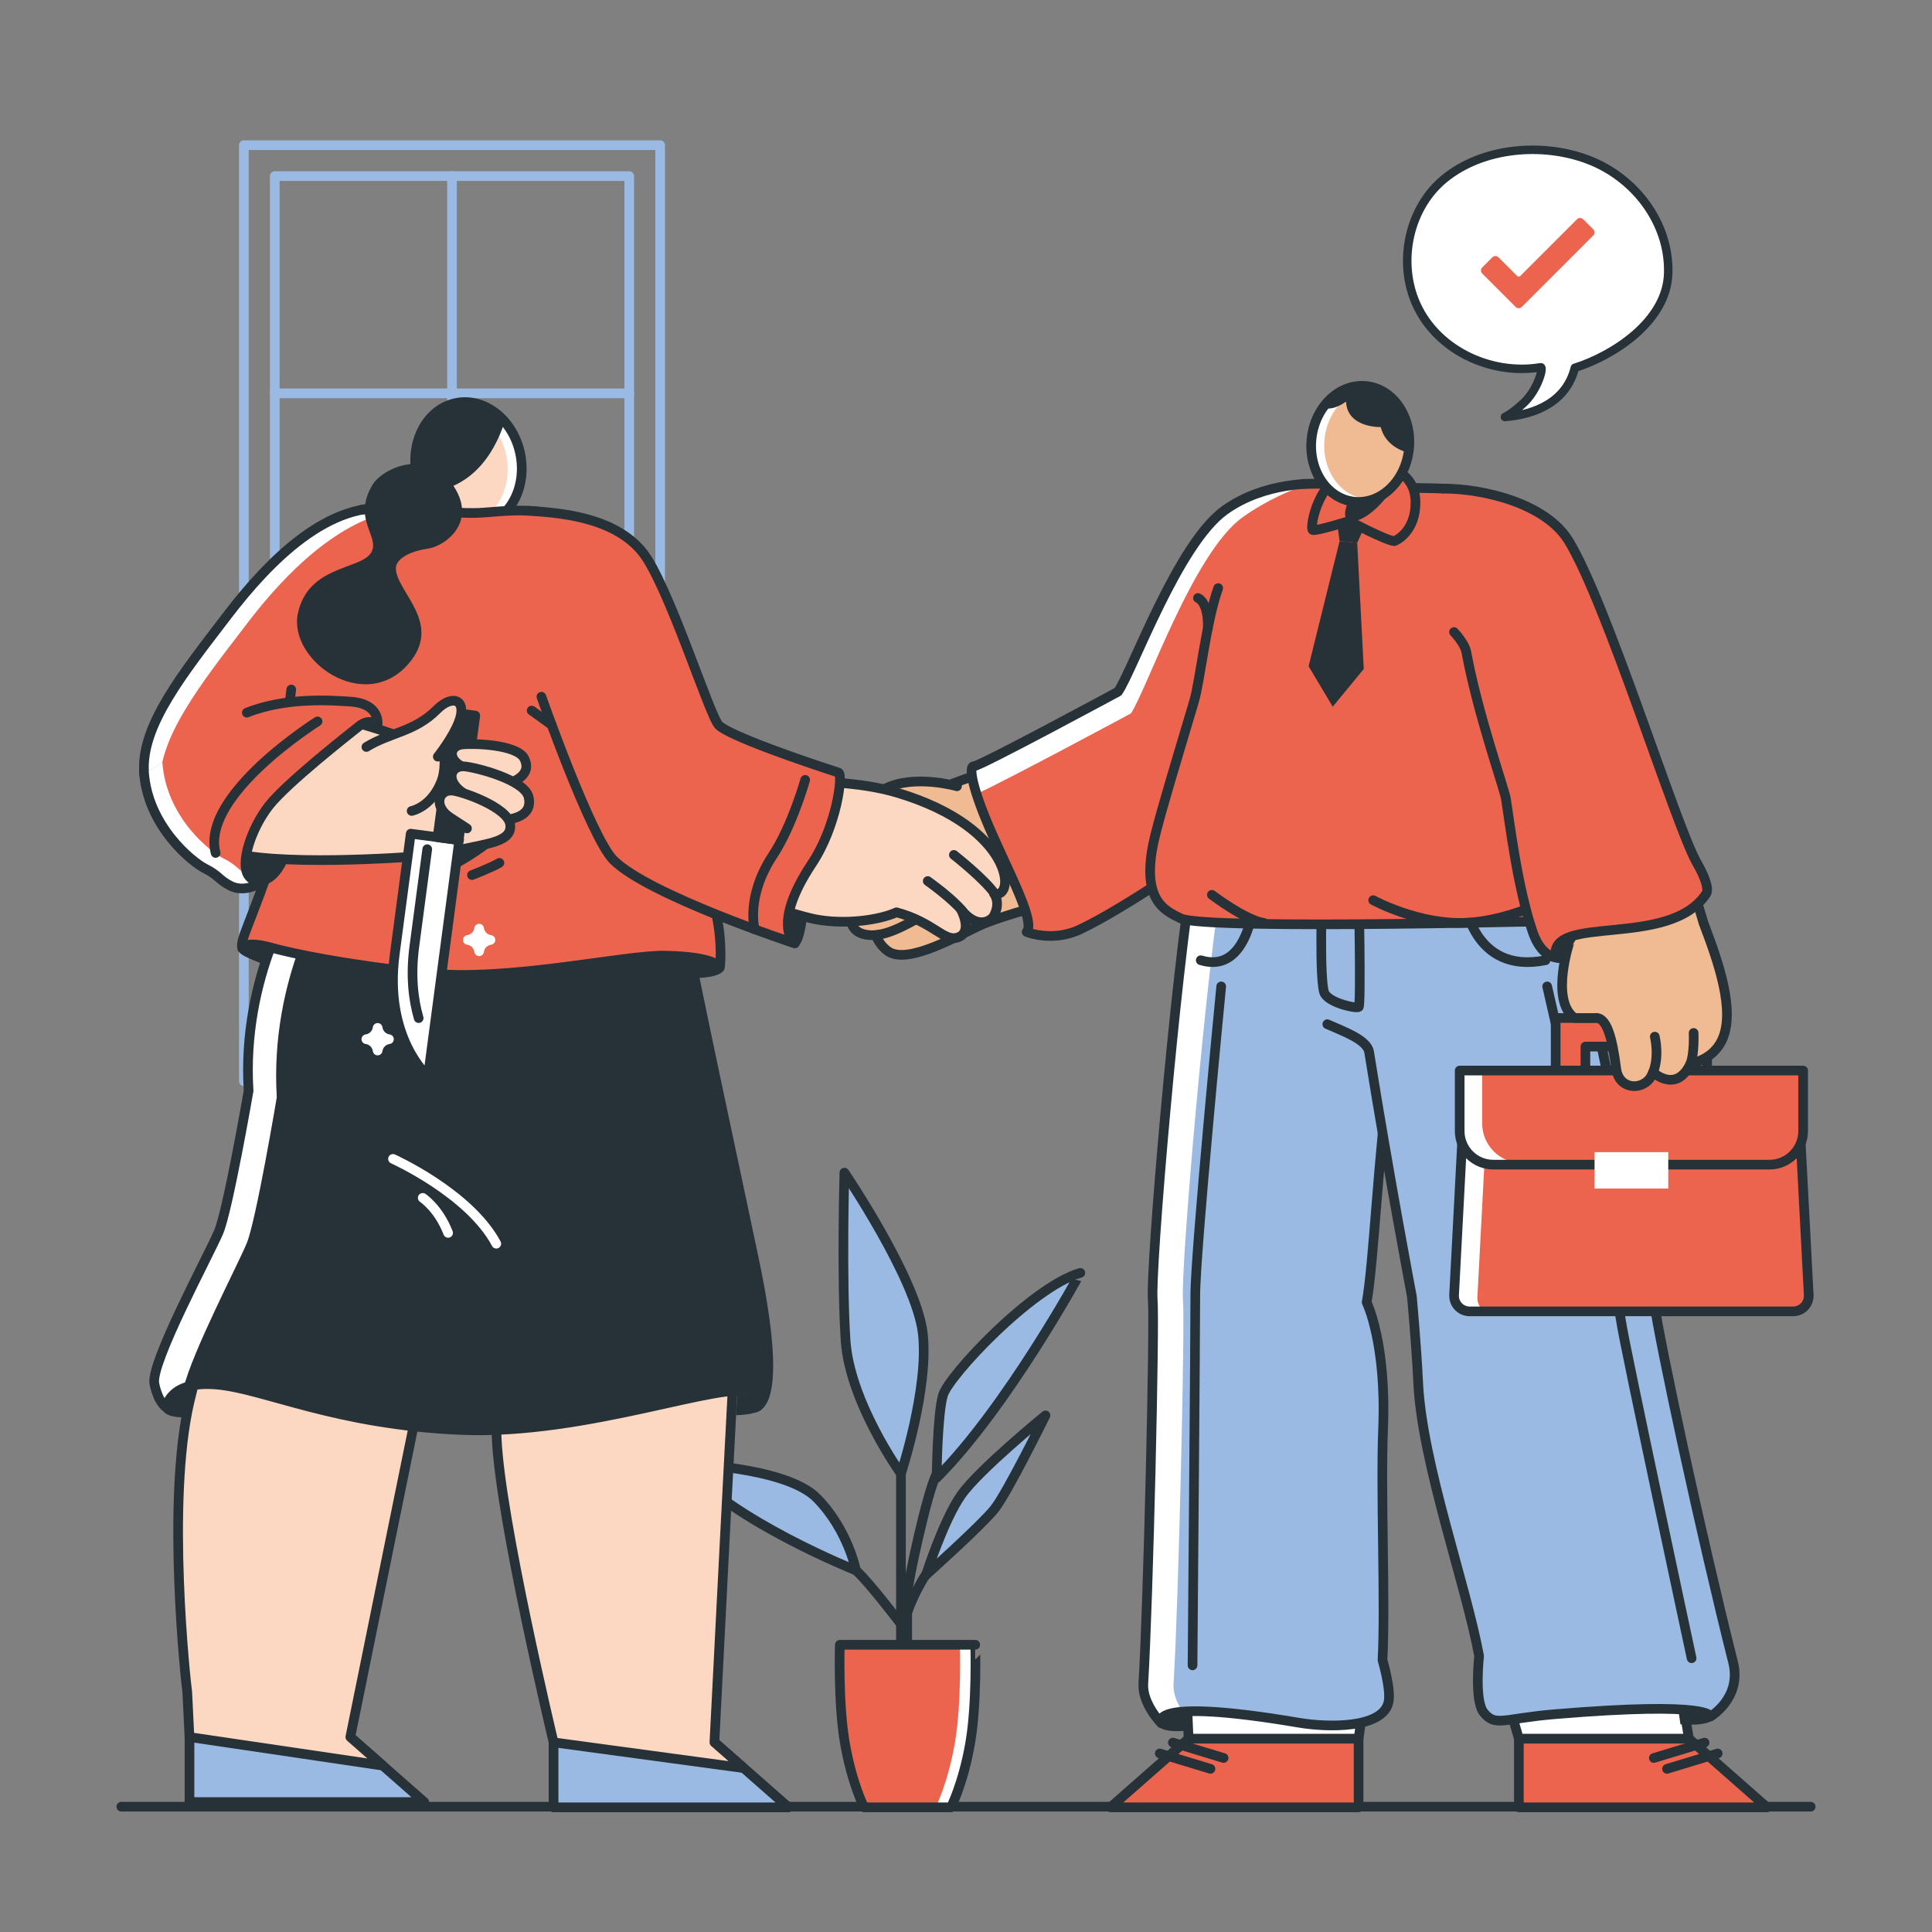 <?xml version="1.0" encoding="utf-8"?>
<!-- Generator: Adobe Illustrator 27.5.0, SVG Export Plug-In . SVG Version: 6.00 Build 0)  -->
<svg version="1.1" xmlns="http://www.w3.org/2000/svg" xmlns:xlink="http://www.w3.org/1999/xlink" x="0px" y="0px"
	 viewBox="0 0 500 500" style="enable-background:new 0 0 500 500;" xml:space="preserve">
<rect x="0" y="0" width="500" height="500" fill="#808080" stroke="none"/>
<g id="Floor">
	
		<line style="fill:none;stroke:#263238;stroke-width:2.5;stroke-linecap:round;stroke-linejoin:round;stroke-miterlimit:10;" x1="31.393" y1="467.564" x2="468.607" y2="467.564"/>
</g>
<g id="Window">
	<g>
		<g>
			
				<rect x="-4.14" y="104.823" transform="matrix(-1.836970e-16 1 -1 -1.836970e-16 275.669 41.711)" style="fill:none;stroke:#9ABAE3;stroke-width:2.5;stroke-linecap:round;stroke-linejoin:round;stroke-miterlimit:10;" width="242.237" height="107.734"/>
			
				<rect x="71.112" y="45.571" style="fill:none;stroke:#9ABAE3;stroke-width:2.5;stroke-linecap:round;stroke-linejoin:round;stroke-miterlimit:10;" width="91.734" height="226.238"/>
			
				<line style="fill:none;stroke:#9ABAE3;stroke-width:2.5;stroke-linecap:round;stroke-linejoin:round;stroke-miterlimit:10;" x1="116.979" y1="45.571" x2="116.979" y2="271.809"/>
			
				<line style="fill:none;stroke:#9ABAE3;stroke-width:2.5;stroke-linecap:round;stroke-linejoin:round;stroke-miterlimit:10;" x1="71.112" y1="101.8" x2="162.846" y2="101.8"/>
		</g>
	</g>
</g>
<g id="Plant">
	<g>
		<g>
			
				<path style="fill:#9ABAE3;stroke:#263238;stroke-width:2.5;stroke-linecap:round;stroke-linejoin:round;stroke-miterlimit:10;" d="
				M221.509,406.41c0,0-32.068-12.728-44.796-27.605c0,0,26.613,0.661,34.713,8.926C219.526,395.997,221.509,406.41,221.509,406.41z
				"/>
			
				<path style="fill:#9ABAE3;stroke:#263238;stroke-width:2.5;stroke-linecap:round;stroke-linejoin:round;stroke-miterlimit:10;" d="
				M239.661,407.583c0,0,4.463-14.05,9.091-20.662c4.628-6.612,21.819-20.617,21.819-20.617s-9.918,20.121-13.224,24.253
				C254.042,394.689,239.661,407.583,239.661,407.583z"/>
			
				<path style="fill:#9ABAE3;stroke:#263238;stroke-width:2.5;stroke-linecap:round;stroke-linejoin:round;stroke-miterlimit:10;" d="
				M242.401,382.478c0,0,0.163-16.439,1.651-21.443c1.488-5.004,22.977-27.981,35.539-31.617
				C279.591,329.417,260.586,364.295,242.401,382.478z"/>
			
				<path style="fill:#9ABAE3;stroke:#263238;stroke-width:2.5;stroke-linecap:round;stroke-linejoin:round;stroke-miterlimit:10;" d="
				M233.165,381.378c0,0-13.276-18.49-14.331-34.498c-1.055-16.008-0.304-43.409-0.304-43.409s18.619,27.403,20.28,41.544
				C240.47,359.156,233.165,381.378,233.165,381.378z"/>
			<path style="fill:none;stroke:#263238;stroke-width:2.5;stroke-linecap:round;stroke-linejoin:round;stroke-miterlimit:10;" d="
				M221.509,406.41c3.378,2.994,11.235,13.37,11.796,14.075c0.561,0.705,0.561,6.317,0.561,6.317"/>
			<path style="fill:none;stroke:#263238;stroke-width:2.5;stroke-linecap:round;stroke-linejoin:round;stroke-miterlimit:10;" d="
				M233.165,381.378c0,5.156,0,45.424,0,45.424"/>
			<path style="fill:none;stroke:#263238;stroke-width:2.5;stroke-linecap:round;stroke-linejoin:round;stroke-miterlimit:10;" d="
				M242.417,381.378c-2.518,4.876-7.428,27.889-7.568,30.832c-0.14,2.943-0.062,14.592-0.062,14.592"/>
			<path style="fill:none;stroke:#263238;stroke-width:2.5;stroke-linecap:round;stroke-linejoin:round;stroke-miterlimit:10;" d="
				M240.555,406.271c-2.388,2.775-5.79,10.282-5.79,11.548c0,1.267,0,8.983,0,8.983"/>
		</g>
		<path style="fill:#EC644E;" d="M251.067,451.205c-1.819,10.416-4.958,16.53-4.958,16.53h-22.48c0,0-3.139-6.114-4.958-16.53
			c-1.819-10.416-1.327-25.537-1.327-25.537h35.044C252.387,425.668,252.886,440.789,251.067,451.205z"/>
		<path style="fill:#FFFFFF;" d="M251.067,451.205c-1.819,10.416-4.958,16.53-4.958,16.53h-3.967c0,0,3.139-6.114,4.958-16.53
			c1.819-10.416,1.32-25.537,1.32-25.537h3.967C252.387,425.668,252.886,440.789,251.067,451.205z"/>
		<path style="fill:none;stroke:#263238;stroke-width:2.5;stroke-linecap:round;stroke-linejoin:round;stroke-miterlimit:10;" d="
			M251.067,451.205c-1.819,10.416-4.958,16.53-4.958,16.53h-22.48c0,0-3.139-6.114-4.958-16.53
			c-1.819-10.416-1.327-25.537-1.327-25.537h35.044C252.387,425.668,252.886,440.789,251.067,451.205z"/>
	</g>
</g>
<g id="Speech_Bubble">
	<g>
		
			<path style="fill:#FFFFFF;stroke:#263238;stroke-width:2.198;stroke-linecap:round;stroke-linejoin:round;stroke-miterlimit:10;" d="
			M411.095,41.365c-11.846-4.535-27.427-3.287-37.415,4.991c-8.895,7.367-11.803,20.684-7.591,31.31
			c5.025,12.673,19.514,19.584,32.635,17.39c0.869-0.147-0.758,5.942-4.542,9.364c-1.486,1.343-2.972,2.607-4.717,3.497
			c8.068-0.631,15.953-4.051,18.105-12.729c9.617-3.006,23.796-11.838,24.161-24.448C432.116,57.64,423.06,45.935,411.095,41.365z"
			/>
		<path style="fill:#EC644E;" d="M392.247,79.438l-8.645-8.645c-0.437-0.437-0.437-1.145,0-1.582l2.62-2.62
			c0.437-0.437,1.145-0.437,1.582,0l4.813,4.813c0.233,0.233,0.611,0.233,0.844,0l14.669-14.668c0.437-0.437,1.145-0.437,1.582,0
			l2.619,2.62c0.437,0.437,0.437,1.145,0,1.582l-18.501,18.5C393.392,79.875,392.684,79.875,392.247,79.438z"/>
	</g>
</g>
<g id="Character_2">
	<g>
		<g>
			<g>
				<g>
					<g>
						<polygon style="fill:#EC644E;" points="351.6,449.96 351.6,467.735 287.387,467.735 307.606,449.96 						"/>
						
							<polygon style="fill:none;stroke:#263238;stroke-width:2.5;stroke-linecap:round;stroke-linejoin:round;stroke-miterlimit:10;" points="
							351.6,449.96 351.6,467.735 287.387,467.735 307.606,449.96 						"/>
					</g>
					<g>
						
							<polygon style="fill:#FFFFFF;stroke:#263238;stroke-width:2.5;stroke-linecap:round;stroke-linejoin:round;stroke-miterlimit:10;" points="
							306.704,428.631 307.606,449.959 351.604,449.959 354.589,428.631 						"/>
						
							<line style="fill:none;stroke:#263238;stroke-width:2.5;stroke-linecap:round;stroke-linejoin:round;stroke-miterlimit:10;" x1="348.267" y1="434.74" x2="306.903" y2="434.74"/>
					</g>
					
						<line style="fill:none;stroke:#263238;stroke-width:2.5;stroke-linecap:round;stroke-linejoin:round;stroke-miterlimit:10;" x1="316.667" y1="454.964" x2="303.545" y2="450.981"/>
					
						<line style="fill:none;stroke:#263238;stroke-width:2.5;stroke-linecap:round;stroke-linejoin:round;stroke-miterlimit:10;" x1="313.265" y1="457.776" x2="300.143" y2="453.793"/>
				</g>
				<g>
					<path style="fill:#9ABAE3;" d="M366.6,224.5h-57.739c-4.6,27.209-11.2,104.116-10.534,111.893
						c0.535,6.237-1.136,78.033-2.435,99.321c-0.32,5.254,4.663,10.277,4.663,10.277s-4.507-6.945,35.561-0.16
						c7.584,1.284,21.599,1.528,23.21-5.224c0.768-3.22-1.535-10.972-1.535-10.972c0.791-14.962-0.525-43.003,0.154-59.968
						c0.889-22.219-4.257-32.631-4.257-32.631c1.904-10.71,2.881-37.449,6.206-61.694L366.6,224.5z"/>
					<path style="fill:#FFFFFF;" d="M303.719,435.719c-0.166,2.695,1.071,5.334,2.316,7.263c-6.793,0.545-5.593,2.824-5.491,2.999
						c-0.286-0.295-4.965-5.168-4.651-10.263c1.301-21.291,2.972-93.084,2.436-99.323c-0.664-7.78,5.934-84.686,10.53-111.893h7.826
						c-4.596,27.207-11.195,104.113-10.53,111.893C306.69,342.635,305.02,414.427,303.719,435.719z"/>
					
						<path style="fill:none;stroke:#263238;stroke-width:2.5;stroke-linecap:round;stroke-linejoin:round;stroke-miterlimit:10;" d="
						M366.6,224.5h-57.739c-4.6,27.209-11.2,104.116-10.534,111.893c0.535,6.237-1.136,78.033-2.435,99.321
						c-0.32,5.254,4.663,10.277,4.663,10.277s-4.507-6.945,35.561-0.16c7.584,1.284,21.599,1.528,23.21-5.224
						c0.768-3.22-1.535-10.972-1.535-10.972c0.791-14.962-0.525-43.003,0.154-59.968c0.889-22.219-4.257-32.631-4.257-32.631
						c1.904-10.71,2.881-37.449,6.206-61.694L366.6,224.5z"/>
					
						<path style="fill:none;stroke:#263238;stroke-width:2.5;stroke-linecap:round;stroke-linejoin:round;stroke-miterlimit:10;" d="
						M316.047,255.281c0,0-6.763,69.471-6.705,80.025c0.032,5.85-0.714,95.688-0.714,95.688"/>
					<path style="fill:#263238;" d="M308.376,442.063l0.027,5.685c0,0-7.262,1.111-8.668-1.162
						C298.33,444.313,308.376,442.063,308.376,442.063z"/>
					
						<path style="fill:none;stroke:#263238;stroke-width:2.5;stroke-linecap:round;stroke-linejoin:round;stroke-miterlimit:10;" d="
						M324.639,232.548c0,0-1.356,19.797-13.889,15.961"/>
				</g>
			</g>
			<g>
				<g>
					<g>
						<polygon style="fill:#EC644E;" points="393.082,449.96 393.082,467.735 457.295,467.735 437.076,449.96 						"/>
						
							<polygon style="fill:none;stroke:#263238;stroke-width:2.5;stroke-linecap:round;stroke-linejoin:round;stroke-miterlimit:10;" points="
							393.082,449.96 393.082,467.735 457.295,467.735 437.076,449.96 						"/>
					</g>
					<g>
						
							<polygon style="fill:#FFFFFF;stroke:#263238;stroke-width:2.5;stroke-linecap:round;stroke-linejoin:round;stroke-miterlimit:10;" points="
							433.667,428.631 437.076,449.959 393.077,449.959 386.852,428.631 						"/>
						
							<line style="fill:none;stroke:#263238;stroke-width:2.5;stroke-linecap:round;stroke-linejoin:round;stroke-miterlimit:10;" x1="395.15" y1="434.74" x2="434.576" y2="434.74"/>
					</g>
					
						<line style="fill:none;stroke:#263238;stroke-width:2.5;stroke-linecap:round;stroke-linejoin:round;stroke-miterlimit:10;" x1="428.015" y1="454.964" x2="441.137" y2="450.981"/>
					
						<line style="fill:none;stroke:#263238;stroke-width:2.5;stroke-linecap:round;stroke-linejoin:round;stroke-miterlimit:10;" x1="431.417" y1="457.776" x2="444.539" y2="453.793"/>
				</g>
				<g>
					
						<path style="fill:#9ABAE3;stroke:#263238;stroke-width:2.5;stroke-linecap:round;stroke-linejoin:round;stroke-miterlimit:10;" d="
						M343.508,265.059c4.143,1.841,10.309,4.028,10.814,7.176c5.207,32.433,11.073,63.29,11.073,63.29s1.165,12.539,1.632,22.372
						c0.982,20.665,12.319,52.01,15.767,70.677c0,0-1.298,11.557,1.188,14.621c3.062,3.774,4.911,1.563,18.4,0.437
						c41.295-3.447,40.26,0.626,40.26,0.626s8.209-4.814,5.872-14.095c-8.306-32.986-19.02-82.699-20.499-93.544
						c-0.703-5.155-23.268-112.119-23.268-112.119h-57.092"/>
					<path style="fill:#263238;" d="M434.288,441.988l0.608,4.265c0,0,7.525,0.694,8.72-1.578
						C444.811,442.401,434.288,441.988,434.288,441.988z"/>
					
						<path style="fill:none;stroke:#263238;stroke-width:2.5;stroke-linecap:round;stroke-linejoin:round;stroke-miterlimit:10;" d="
						M400.405,255.281c0,0,18.02,78.438,19.164,86.862c0.763,5.618,18.22,87.005,18.22,87.005"/>
					
						<path style="fill:none;stroke:#263238;stroke-width:2.5;stroke-linecap:round;stroke-linejoin:round;stroke-miterlimit:10;" d="
						M378.895,232.548c0,0,2.059,19.797,21.087,15.961"/>
					
						<path style="fill:none;stroke:#263238;stroke-width:2.5;stroke-linecap:round;stroke-linejoin:round;stroke-miterlimit:10;" d="
						M342.175,229.765c0,0-0.867,25.013,0.694,27.468c1.56,2.455,8.159,3.836,8.772,3.376c0.614-0.46,0-30.844,0-30.844"/>
				</g>
			</g>
		</g>
		<g>
			<g>
				<g>
					
						<path style="fill:#F0BA92;stroke:#263238;stroke-width:2.5;stroke-linecap:round;stroke-linejoin:round;stroke-miterlimit:10;" d="
						M273.702,233.316c-11.714,2.824-18.428,5.457-19.275,5.829c-6.189,2.72-19.422,10.686-24.613,7.029
						c-2.354-1.658-3.155-4.191-3.155-4.191s-4.477,0.575-5.977-2.284c-1.315-2.507,1.987-5.763,1.987-5.763
						s-5.296,1.62-6.708-1.521c-2.361-5.251,20.14-24.504,20.651-24.893c5.049-3.834,25.278-9.925,25.278-9.925L273.702,233.316z"/>
					
						<path style="fill:#FCD8C3;stroke:#263238;stroke-width:2.5;stroke-linecap:round;stroke-linejoin:round;stroke-miterlimit:10;" d="
						M227.166,241.886c4.539-0.305,13.166-5.954,13.166-5.954"/>
					
						<path style="fill:#FCD8C3;stroke:#263238;stroke-width:2.5;stroke-linecap:round;stroke-linejoin:round;stroke-miterlimit:10;" d="
						M221.951,234.265c5.331-2.364,12.402-7.414,12.402-7.414"/>
					
						<path style="fill:#F0BA92;stroke:#263238;stroke-width:2.5;stroke-linecap:round;stroke-linejoin:round;stroke-miterlimit:10;" d="
						M247.665,203.486c0,0-10.998-3.14-18.471,0.557c-2.718,1.345-7.022,3.025-8.72,3.81c-3.956,1.829-3.142,7.311,5.335,7.392
						c4.415,0.042,4.136-0.616,10.145-1.065"/>
				</g>
				<g>
					<g>
						<g>
							<path style="fill:#FFFFFF;" d="M252.246,203.924c4.889-1.569,40.758-20.944,40.758-20.944
								c4.463-6.623,16.439-43.147,30.281-53.065c2.041-1.458,3.207-2.625,5.394-3.63c-4.104,1.114-7.681,2.859-11.704,5.75
								c-12.138,8.7-23.713,41.164-27.621,46.974c0,0-35.849,19.364-37.306,19.287C251.224,198.252,251.191,200.157,252.246,203.924
								z"/>
						</g>
					</g>
				</g>
				<g>
					<g>
						<g>
							<path style="fill:#EC644E;" d="M340.497,125.21c0,0-13.023-0.698-23.527,6.828c-12.137,8.696-23.707,41.162-27.621,46.971
								c0,0-35.842,19.364-37.305,19.289c-1.463-0.074-0.432,5.951,4.761,17.641c5.193,11.69,11.057,22.725,8.894,25.251
								c0,0,6.655,2.751,13.882-0.689c11.918-5.674,31.867-19.755,39.078-24.435c7.529-4.886,18.486-41.478,18.486-41.478"/>
						</g>
					</g>
				</g>
				<g>
					<g>
						<g>
							<path style="fill:#FFFFFF;" d="M338.77,125.2c-4.49,1.51-10.96,4.21-17.17,8.66c-12.79,9.16-24.8,44.65-28.92,50.77
								c0,0-32.74,17.62-39.96,20.83c-1.53-4.79-1.61-7.21-0.68-7.16c1.47,0.07,37.31-19.29,37.31-19.29
								c3.91-5.81,15.48-38.28,27.62-46.97C325.16,126.17,334.89,125.3,338.77,125.2z"/>
						</g>
					</g>
				</g>
				<g>
					<g>
						<g>
							
								<path style="fill:none;stroke:#263238;stroke-width:2.5;stroke-linecap:round;stroke-linejoin:round;stroke-miterlimit:10;" d="
								M340.497,125.21c0,0-13.023-0.698-23.527,6.828c-12.137,8.696-23.707,41.162-27.621,46.971c0,0-35.842,19.364-37.305,19.289
								c-1.463-0.074-0.432,5.951,4.761,17.641c5.193,11.69,11.057,22.725,8.894,25.251c0,0,6.655,2.751,13.882-0.689
								c11.918-5.674,31.867-19.755,39.078-24.435c7.529-4.886,18.486-41.478,18.486-41.478"/>
						</g>
					</g>
				</g>
			</g>
			<g>
				<g>
					<path style="fill:#EC644E;" d="M395.123,135.736c9.492,9.964,11.258,40.35,14.193,65.284c0,0,8.013,15.819,7.179,27.126
						c-0.458,6.203-3.898,8.803-6.447,10.036c0,0-98.2,2.641-104.528-0.528c-4.026-2.017-10.833-4.688-6.452-21.921
						c1.705-6.708,6.5-19.679,9.948-34.211c0,0,2.94-30.808,15.958-48.26c2.365-3.171,10.448-9.985,33.964-6.329
						C374.02,129.28,383.302,123.326,395.123,135.736z"/>
					
						<path style="fill:none;stroke:#263238;stroke-width:2.5;stroke-linecap:round;stroke-linejoin:round;stroke-miterlimit:10;" d="
						M337.127,125.231c8.28,0,15.125-0.173,20.307,0.467c15.138,1.87,25.868-2.372,37.689,10.038
						c9.492,9.964,11.258,40.35,14.193,65.284c0,0,8.013,15.819,7.179,27.126c-0.458,6.203-3.898,8.803-6.447,10.036
						c0,0-98.2,2.641-104.528-0.528c-4.026-2.017-10.833-4.688-6.452-21.921c1.705-6.708,4.604-16.291,9.948-34.211
						c1.55-5.2,3.078-20.402,6.248-29.323"/>
					
						<path style="fill:none;stroke:#263238;stroke-width:2.5;stroke-linecap:round;stroke-linejoin:round;stroke-miterlimit:10;" d="
						M403.003,231.58c0,0-10.927,6.518-23.283,7.22c-12.356,0.703-24.346-5.834-24.346-5.834"/>
					
						<path style="fill:none;stroke:#263238;stroke-width:2.5;stroke-linecap:round;stroke-linejoin:round;stroke-miterlimit:10;" d="
						M327.074,238.854c-4.835-0.737-13.432-7.273-13.432-7.273"/>
					
						<path style="fill:none;stroke:#263238;stroke-width:2.5;stroke-linecap:round;stroke-linejoin:round;stroke-miterlimit:10;" d="
						M310.029,154.766c0,0,2.777,0.935,2.551,7.849"/>
				</g>
			</g>
			<g>
				
					<path style="fill:#EC644E;stroke:#263238;stroke-width:2.5;stroke-linecap:round;stroke-linejoin:round;stroke-miterlimit:10;" d="
					M352.446,120.437c-11.465,1.913-13.585,16.389-12.723,16.734c0.862,0.345,9.432-2.327,9.432-2.327s9.651,5.113,11.719,5.199
					c0,0,5.656-2.183,5.445-10.42C366.112,121.581,357.747,119.552,352.446,120.437z"/>
				<path style="fill:#263238;" d="M349.384,128.763c0,0-2.975,5.779,0.157,6.063c4.911,0.446,10.622-7.929,10.622-7.929
					L349.384,128.763z"/>
				<g>
					<g>
						<path style="fill:#F0BA92;" d="M364.643,116.172c0.85-8.268-4.107-15.55-11.071-16.266
							c-6.964-0.716-13.298,5.406-14.148,13.674c-0.85,8.268,4.107,15.55,11.071,16.266
							C357.459,130.561,363.793,124.439,364.643,116.172z"/>
						<path style="fill:#FFFFFF;" d="M350.495,129.846c1.943,0.198,3.843-0.135,5.582-0.906c-0.91,0.158-1.841,0.193-2.79,0.099
							c-6.601-0.682-11.299-7.584-10.496-15.424c0.808-7.841,6.813-13.642,13.413-12.965c0.166,0.019,0.337,0.037,0.5,0.066
							c-0.983-0.421-2.035-0.7-3.134-0.811c-6.961-0.714-13.297,5.408-14.147,13.675
							C338.573,121.849,343.528,129.129,350.495,129.846z"/>
						
							<path style="fill:none;stroke:#263238;stroke-width:2.5;stroke-linecap:round;stroke-linejoin:round;stroke-miterlimit:10;" d="
							M364.643,116.172c0.85-8.268-4.107-15.55-11.071-16.266c-6.964-0.716-13.298,5.406-14.148,13.674
							c-0.85,8.268,4.107,15.55,11.071,16.266C357.459,130.561,363.793,124.439,364.643,116.172z"/>
					</g>
					<g>
						<path style="fill:#263238;" d="M364.216,117.061c0,0-5.519-1.125-6.896-6.535c0,0-8.664,0.277-8.966-6.59
							c0,0-4.166,3.151-6.589,1.11c0,0,6.222-10.217,16.202-4.377C367.947,106.511,364.216,117.061,364.216,117.061z"/>
					</g>
				</g>
				<polygon style="fill:#263238;" points="346.117,135.752 346.686,140.043 351.246,140.473 352.939,136.774 349.155,134.843 				
					"/>
				<polygon style="fill:#263238;" points="346.686,140.043 351.246,140.473 352.939,173.131 344.915,182.896 338.665,172.427 				
					"/>
			</g>
		</g>
		<g>
			<g>
				
					<polygon style="fill:#EC644E;stroke:#263238;stroke-width:2.5;stroke-linecap:round;stroke-linejoin:round;stroke-miterlimit:10;" points="
					441.806,263.461 441.806,279.818 434.106,279.818 434.106,270.85 410.303,270.85 410.303,279.818 402.603,279.818 
					402.603,263.461 				"/>
				<g>
					<path style="fill:#EC644E;" d="M464.068,339.38l-83.724,0c-2.31,0-4.147-1.937-4.026-4.243l2.849-54.163h86.077l2.849,54.163
						C468.215,337.443,466.378,339.38,464.068,339.38z"/>
					<path style="fill:#FFFFFF;" d="M384.138,339.379l-3.797-0.004c-2.311,0.005-4.139-1.936-4.025-4.232l2.848-54.165l6.061,0.003
						l-2.878,54.721C382.27,337.217,382.994,338.567,384.138,339.379z"/>
					
						<path style="fill:none;stroke:#263238;stroke-width:2.5;stroke-linecap:round;stroke-linejoin:round;stroke-miterlimit:10;" d="
						M464.068,339.38l-83.724,0c-2.31,0-4.147-1.937-4.026-4.243l2.849-54.163h86.077l2.849,54.163
						C468.215,337.443,466.378,339.38,464.068,339.38z"/>
				</g>
				<path style="fill:#EC644E;" d="M457.95,301.407h-71.487c-4.805,0-8.7-3.895-8.699-8.7l0-15.651h88.886l0,15.651
					C466.649,297.513,462.754,301.407,457.95,301.407z"/>
				<path style="fill:#FFFFFF;" d="M459.327,300.982c-0.923,0.28-1.891,0.422-2.905,0.426l-68.435,0.004
					c-5.649-0.01-10.23-4.59-10.22-10.238l0.001-14.114l5.813-0.003l0.003,13.689c0.002,5.648,4.583,10.228,10.232,10.238
					L459.327,300.982z"/>
				<path style="fill:none;stroke:#263238;stroke-width:2.5;stroke-linecap:round;stroke-linejoin:round;stroke-miterlimit:10;" d="
					M457.95,301.407h-71.487c-4.805,0-8.7-3.895-8.699-8.7l0-15.651h88.886l0,15.651
					C466.649,297.513,462.754,301.407,457.95,301.407z"/>
				<rect x="412.671" y="298.172" style="fill:#FFFFFF;" width="19.072" height="9.417"/>
			</g>
			<g>
				
					<path style="fill:#F0BA92;stroke:#263238;stroke-width:2.5;stroke-linecap:round;stroke-linejoin:round;stroke-miterlimit:10;" d="
					M427.803,277.509c0,0,6.04,5.64,9.705-2.29c0,0,5.561-0.717,8.09-5.944c3.672-7.587-1.009-20.631-4.737-30.422
					c0,0-1.43-4.985-2.075-6.605l-31.302,3.852l-1.037,6.96c-0.098,0.08-5.453,15.719,1.03,20.4h5.192
					c3.106-0.5,4.567,4.982,5.623,13.19C419.042,282.479,426.191,282.368,427.803,277.509z"/>
				<path style="fill:none;stroke:#263238;stroke-width:2.5;stroke-linecap:round;stroke-linejoin:round;stroke-miterlimit:10;" d="
					M427.481,278.277c2.186-4.396,0.777-10.006,0.777-10.006"/>
				<path style="fill:none;stroke:#263238;stroke-width:2.5;stroke-linecap:round;stroke-linejoin:round;stroke-miterlimit:10;" d="
					M437.508,275.219c1.032-2.552,0.801-7.897,0.801-7.897"/>
			</g>
			<g>
				<g>
					
						<path style="fill:#EC644E;stroke:#263238;stroke-width:2.5;stroke-linecap:round;stroke-linejoin:round;stroke-miterlimit:10;" d="
						M373.61,126.455c10.427,0,26.359,3.858,32.286,13.406c9.828,15.831,27.837,74.033,33.246,83.448
						c3.762,6.548,2.438,7.965,2.438,7.965c-9.556,14.491-41.061,4.974-38.951,16.539c0,0-3.769-0.202-5.952-6.571
						c-3.979-11.61-5.968-28.358-6.956-34.556c-0.392-2.46-7.345-22.142-10.223-37.87c-0.437-2.385-3.205-5.243-3.205-5.243"/>
				</g>
				<path style="fill:#263238;" d="M401.528,248.082c1.121,2.122,3.918,0.631,3.918,0.631l2.038-5.97
					C407.484,242.743,400.108,245.395,401.528,248.082z"/>
			</g>
		</g>
	</g>
</g>
<g id="Character_1">
	<g>
		<g>
			<g>
				<g>
					<g>
						<polygon style="fill:#263238;" points="49.04,449.547 49.04,466.364 109.79,466.364 90.661,449.547 						"/>
						
							<polygon style="fill:#9ABAE3;stroke:#263238;stroke-width:2.5;stroke-linecap:round;stroke-linejoin:round;stroke-miterlimit:10;" points="
							49.04,449.547 49.04,466.364 109.79,466.364 90.661,449.547 						"/>
					</g>
				</g>
				<g>
					
						<path style="fill:#FCD8C3;stroke:#263238;stroke-width:2.5;stroke-linecap:round;stroke-linejoin:round;stroke-miterlimit:10;" d="
						M90.662,449.549l8.41,7.39l-50.04-7.39l-0.57-11.67c0,0,0-0.02-0.01-0.07c-0.32-2.11-5.483-49.036,0.587-75.046
						c4.58-19.64,10.871-29.464,10.871-29.464c1.19-8.06,6.771-28.48,10.471-51.23c0,0-6.81-18.41,6.73-51.4h58.71
						c0.16,39.2-21.03,101.28-22.93,109.86C111.612,346.309,90.662,449.549,90.662,449.549z"/>
				</g>
			</g>
			<g>
				<g>
					<g>
						
							<polygon style="fill:#263238;stroke:#263238;stroke-width:2.5;stroke-linecap:round;stroke-linejoin:round;stroke-miterlimit:10;" points="
							143.267,450.919 143.267,467.735 204.018,467.735 184.888,450.919 						"/>
						
							<polygon style="fill:#9ABAE3;stroke:#263238;stroke-width:2.5;stroke-linecap:round;stroke-linejoin:round;stroke-miterlimit:10;" points="
							143.267,450.919 143.267,467.735 204.018,467.735 184.888,450.919 						"/>
					</g>
				</g>
				<g>
					
						<path style="fill:#FCD8C3;stroke:#263238;stroke-width:2.5;stroke-linecap:round;stroke-linejoin:round;stroke-miterlimit:10;" d="
						M119.322,230.667h52.534c0.205,2.693,2.122,10.142,3.333,13.661c4.212,12.244,16.054,89.639,15.492,96.198
						c-0.506,5.901-5.793,110.393-5.793,110.393l7.573,6.657l-49.194-6.657c0,0-13.894-57.892-14.735-78.913
						c-0.841-21.021,3.92-38.707,3.92-38.707c-1.801-10.132-6.461-24.671-11.338-47.31
						C116.496,264.553,119.322,230.667,119.322,230.667z"/>
				</g>
			</g>
			<g>
				<g>
					<path style="fill:#263238;" d="M77.112,230.669c0,0-14.645,21.471-12.775,51.619c0,0-5.321,30.815-7.759,36.579
						c-2.439,5.764-17.699,33.935-16.627,39.24c0.986,4.877,3.064,6.141,3.064,6.141s0.705-7.028,13.119-5.92
						c12.415,1.108,30.438,10.343,63.181,11.75c32.743,1.407,69.175-13.302,75.023-9.533c2.332,1.503,0,3.769,0,3.769
						s9.449,3.326,0.99-37.443c-3.917-18.878-17.48-81.418-17.701-85.281c-0.222-3.863-3.665-10.925-3.665-10.925L77.112,230.669z"
						/>
					<path style="fill:#FFFFFF;" d="M71.63,283.98c0,0-5.33,31.82-7.78,37.78c-2.14,5.22-14.14,28.2-16.35,37.49
						c-4.15,1.72-4.48,5-4.48,5s-2.08-1.27-3.07-6.14c-1.07-5.31,14.19-33.48,16.63-39.24c2.44-5.77,7.76-36.58,7.76-36.58
						c-1.87-30.15,12.77-51.62,12.77-51.62h7.31C84.42,230.67,69.75,252.84,71.63,283.98z"/>
					
						<path style="fill:none;stroke:#263238;stroke-width:2.5;stroke-linecap:round;stroke-linejoin:round;stroke-miterlimit:10;" d="
						M77.112,230.669c0,0-14.645,21.471-12.775,51.619c0,0-5.321,30.815-7.759,36.579c-2.439,5.764-17.699,33.935-16.627,39.24
						c0.986,4.877,3.064,6.141,3.064,6.141s0.705-7.028,13.119-5.92c12.415,1.108,30.438,10.343,63.181,11.75
						c32.743,1.407,69.175-13.302,75.023-9.533c2.332,1.503,0,3.769,0,3.769s9.449,3.326,0.99-37.443
						c-3.917-18.878-17.48-81.418-17.701-85.281c-0.222-3.863-3.665-10.925-3.665-10.925L77.112,230.669z"/>
				</g>
				<path style="fill:#263238;" d="M42.211,365.08c1.128,1.997,5.777,1.718,5.777,1.718l1.581-6.956
					C49.568,359.843,40.216,361.547,42.211,365.08z"/>
				<path style="fill:#263238;" d="M190.818,361.145l-0.333,5.099c0,0,4.711,0,6.54-1.441
					C198.854,363.362,193.755,360.702,190.818,361.145z"/>
				<path style="fill:none;stroke:#FFFFFF;stroke-width:2.5;stroke-linecap:round;stroke-linejoin:round;stroke-miterlimit:10;" d="
					M101.702,299.921c0,0,19.756,8.868,26.739,21.948"/>
				<path style="fill:none;stroke:#FFFFFF;stroke-width:2.5;stroke-linecap:round;stroke-linejoin:round;stroke-miterlimit:10;" d="
					M109.403,310.008c0,0,4.074,2.66,6.568,9.062"/>
			</g>
		</g>
		<g>
			<g>
				<g>
					<g>
						<path style="fill:#FCD8C3;" d="M107.818,122.887c-1.752-8.798,2.835-17.126,10.246-18.602
							c7.411-1.476,14.838,4.46,16.59,13.258c1.752,8.798-2.835,17.126-10.246,18.602
							C116.998,137.62,109.57,131.684,107.818,122.887z"/>
						<path style="fill:#FFFFFF;" d="M124.407,136.145c-2.068,0.41-4.144,0.245-6.09-0.407c0.994,0.078,1.998,0.021,3.007-0.177
							c7.024-1.402,11.372-9.296,9.713-17.639c-1.664-8.343-8.705-13.967-15.728-12.57c-0.177,0.037-0.358,0.074-0.531,0.122
							c1.014-0.552,2.116-0.958,3.286-1.189c7.408-1.473,14.837,4.462,16.589,13.259S131.821,134.667,124.407,136.145z"/>
						
							<path style="fill:none;stroke:#263238;stroke-width:2.5;stroke-linecap:round;stroke-linejoin:round;stroke-miterlimit:10;" d="
							M107.818,122.887c-1.752-8.798,2.835-17.126,10.246-18.602c7.411-1.476,14.838,4.46,16.59,13.258
							c1.752,8.798-2.835,17.126-10.246,18.602C116.998,137.62,109.57,131.684,107.818,122.887z"/>
					</g>
					<path style="fill:#263238;" d="M109.066,127.328c0,0,15.039,1.748,21.551-18.2c0,0-7.738-9.763-17.463-2.598
						S109.066,127.328,109.066,127.328z"/>
				</g>
			</g>
			<g>
				<g>
					<path style="fill:#EC644E;" d="M102,131.7c-16.677-2.46-32.218,13.193-43.321,27.759
						c-11.103,14.566-22.247,28.256-21.392,40.442c0.854,12.186,20.895,19.908,32.112,9.074c10.235-9.885,36.848-49.041,40.152-58.1
						C112.855,141.816,109.846,132.857,102,131.7z"/>
				</g>
				<g>
					<path style="fill:#FFFFFF;" d="M37.285,199.899c0.286,4.104,2.745,7.698,6.311,10.245c-1.237-1.871-2.007-3.971-2.163-6.207
						c-0.9-12.842,10.842-27.27,22.539-42.619c10.237-13.422,23.767-26.705,39.102-29.396c-0.346-0.097-0.705-0.168-1.077-0.221
						c-16.675-2.463-32.215,13.194-43.317,27.757C47.579,174.027,36.43,187.714,37.285,199.899z"/>
				</g>
				<g>
					
						<path style="fill:none;stroke:#263238;stroke-width:2.5;stroke-linecap:round;stroke-linejoin:round;stroke-miterlimit:10;" d="
						M102,131.7c-16.677-2.46-32.218,13.193-43.321,27.759c-11.103,14.566-22.247,28.256-21.392,40.442
						c0.854,12.186,20.895,19.908,32.112,9.074c10.235-9.885,36.848-49.041,40.152-58.1C112.855,141.816,109.846,132.857,102,131.7z
						"/>
				</g>
			</g>
			<g>
				<g>
					<path style="fill:#EC644E;" d="M124.539,132.697c-11.239,0.109-14.895-3.431-25.261,0.113
						c-28.562,9.764-24.365,76.507-27.141,84.711c-7.66,22.633-10.043,25.42-9.46,27.916c0,0,0.556-2.112,7.415-0.215
						c5.433,1.502,18.901,4.418,40.25,6.644c21.35,2.226,51.102-4.727,61.659-4.546c13.428,0.229,14.305,3.036,14.305,3.036
						s0.78-5.689-0.905-13.721c-0.953-4.542-16.747-51.328-16.747-51.328s3.255-5.335,2.073-9.547
						c-3.805-13.563-12.888-33.741-17.649-37.67C142.685,129.512,131.355,132.631,124.539,132.697z"/>
					
						<path style="fill:none;stroke:#263238;stroke-width:2.5;stroke-linecap:round;stroke-linejoin:round;stroke-miterlimit:10;" d="
						M75.377,178.45c-2.203,16.621-1.961,35.29-3.241,39.071c-7.66,22.633-10.043,25.42-9.46,27.916c0,0,0.556-2.112,7.415-0.215
						c5.433,1.502,18.901,4.418,40.25,6.644c21.35,2.226,51.102-4.727,61.659-4.546c13.428,0.229,14.305,3.036,14.305,3.036
						s0.78-5.689-0.905-13.721c-0.953-4.542-16.747-51.328-16.747-51.328s3.255-5.335,2.073-9.547
						c-3.805-13.563-12.888-33.741-17.649-37.67c-10.394-8.577-23.37-5.401-30.187-5.335c-11.239,0.109-18.906-2.419-29.492-0.791"
						/>
					<path style="fill:#263238;" d="M178.725,247.352l1.562,5.774c0,0,6.777-0.116,7.104-2.393S178.725,247.352,178.725,247.352z"/>
					<path style="fill:#263238;" d="M61.794,245.889c-0.033,1.257,2.717,2.124,7.324,4.062l1.016-5.379
						C70.135,244.572,61.873,242.848,61.794,245.889z"/>
				</g>
				<path style="fill:none;stroke:#263238;stroke-width:2.5;stroke-linecap:round;stroke-linejoin:round;stroke-miterlimit:10;" d="
					M112.255,226.05c0,0,6.982-2.287,15.364-9.097"/>
				<path style="fill:none;stroke:#263238;stroke-width:2.5;stroke-linecap:round;stroke-linejoin:round;stroke-miterlimit:10;" d="
					M122.152,226.471c0,0,5.234-2.039,7.088-3.162"/>
			</g>
			<path style="fill:none;stroke:#263238;stroke-width:2.5;stroke-linecap:round;stroke-linejoin:round;stroke-miterlimit:10;" d="
				M109.69,219.862c0,0,6.633-1.975,14.699-8.173"/>
			<path style="fill:none;stroke:#263238;stroke-width:2.5;stroke-linecap:round;stroke-linejoin:round;stroke-miterlimit:10;" d="
				M118.999,220.511c0,0,4.98-1.787,6.755-2.796"/>
			<g>
				<g>
					<g>
						
							<path style="fill:#FCD8C3;stroke:#263238;stroke-width:2.5;stroke-linecap:round;stroke-linejoin:round;stroke-miterlimit:10;" d="
							M211.571,202.045c2.299,0.512,11.739,0.446,20.694,3.133c30.395,9.119,30.66,27.785,24.973,26.098c0,0,1.864,2.199-0.053,5.8
							c-0.433,0.813-3.853,3.946-8.495-1.702c0,0,3.337,6.105-1.037,7.3c-3.447,0.942-6.143-4.015-15.639-6.573
							c-4.43,2.023-13.393,3.306-21.17,1.768c-2.869-0.567-9.886-2.719-9.092-2.566
							C200.226,234.966,200.082,208.831,211.571,202.045z"/>
						
							<path style="fill:none;stroke:#263238;stroke-width:2.5;stroke-linecap:round;stroke-linejoin:round;stroke-miterlimit:10;" d="
							M249.14,235.849c-2.685-3.335-9.045-7.839-9.045-7.839"/>
						
							<path style="fill:none;stroke:#263238;stroke-width:2.5;stroke-linecap:round;stroke-linejoin:round;stroke-miterlimit:10;" d="
							M257.542,231.475c-2.392-3.716-10.68-10.227-10.68-10.227"/>
					</g>
				</g>
				<g>
					<g>
						
							<path style="fill:#EC644E;stroke:#263238;stroke-width:2.5;stroke-linecap:round;stroke-linejoin:round;stroke-miterlimit:10;" d="
							M136.764,132.188c7.584,0.509,21.892,1.418,29.394,10.565c6.672,8.136,17.451,42.495,19.86,44.926
							c2.695,2.718,21.865,9.346,30.968,12.253c1.277,0.408-0.393,13.811-6.868,23.567c-10.68,16.092-4.419,20.659-4.419,20.659
							s-37.956-12.511-46.978-21.624c-5.781-5.839-18.608-42.223-18.608-42.223"/>
						
							<line style="fill:none;stroke:#263238;stroke-width:2.5;stroke-linecap:round;stroke-linejoin:round;stroke-miterlimit:10;" x1="137.599" y1="183.889" x2="142.771" y2="187.61"/>
					</g>
					
						<path style="fill:none;stroke:#263238;stroke-width:2.5;stroke-linecap:round;stroke-linejoin:round;stroke-miterlimit:10;" d="
						M208.378,201.831c0,0-3.329,11.865-8.348,19.486c-7.126,10.821-4.712,19.184-4.712,19.184"/>
					<path style="fill:#263238;" d="M205.703,244.875c2.225,1.188,3.138-7.474,3.138-7.474l-4.673-1.116
						C204.167,236.284,203.025,243.445,205.703,244.875z"/>
				</g>
			</g>
			<g>
				<g>
					
						<path style="fill:#FCD8C3;stroke:#263238;stroke-width:2.5;stroke-linecap:round;stroke-linejoin:round;stroke-miterlimit:10;" d="
						M71.3,185.135c8.843-3.788,35.866,6.829,35.866,6.829s23.106,5.83,22.798,9.072c-0.309,3.254,0.858,12.931-4.275,16.371
						c-5.135,3.454-18.686,4.288-18.686,4.288s-37.373,2.865-48.858-1.628C49.884,216.835,62.398,188.949,71.3,185.135z"/>
					<g>
						
							<path style="fill:#FFFFFF;stroke:#263238;stroke-width:2.5;stroke-linecap:round;stroke-linejoin:round;stroke-miterlimit:10;" d="
							M118.865,217.419l-8.106,61.125c0,0-11.479-9.889-8.59-31.673c1.574-11.872,4.127-31.12,4.127-31.12L118.865,217.419z"/>
						
							<path style="fill:none;stroke:#263238;stroke-width:2.5;stroke-linecap:round;stroke-linejoin:round;stroke-miterlimit:10;" d="
							M108.352,263.487c-1.391-4.788-2.131-10.938-1.123-18.534c1.023-7.716,2.46-18.549,3.34-25.187"/>
						
							<rect x="115.511" y="184.677" transform="matrix(0.991 0.132 -0.132 0.991 27.441 -13.803)" style="fill:#263238;stroke:#263238;stroke-width:2.5;stroke-linecap:round;stroke-linejoin:round;stroke-miterlimit:10;" width="5.516" height="32.52"/>
					</g>
					
						<path style="fill:none;stroke:#263238;stroke-width:2.5;stroke-linecap:round;stroke-linejoin:round;stroke-miterlimit:10;" d="
						M106.535,209.873c0,0,5.106-0.958,7.701-7.66c0.926-2.392,0.78-5.178,0.78-5.178"/>
					
						<path style="fill:#FCD8C3;stroke:#263238;stroke-width:2.5;stroke-linecap:round;stroke-linejoin:round;stroke-miterlimit:10;" d="
						M94.822,193.316c6.116-3.76,12.508-3.906,18.208-9.641c4.041-4.066,7.942-2.694,5.715,3.167
						c-1.575,4.144-5.439,8.983-5.439,8.983"/>
					
						<path style="fill:#FCD8C3;stroke:#263238;stroke-width:2.5;stroke-linecap:round;stroke-linejoin:round;stroke-miterlimit:10;" d="
						M130.59,203.118c3.34-1.01,6.949-2.959,5.126-6.75c-1.823-3.792-13.654-4.046-16.246-3.685
						c-3.397,0.473-3.729,4.563,1.576,6.296c4.825,1.576,6.424,2.079,6.424,2.079"/>
					
						<path style="fill:#FCD8C3;stroke:#263238;stroke-width:2.5;stroke-linecap:round;stroke-linejoin:round;stroke-miterlimit:10;" d="
						M129.634,212.311c3.844-0.269,8.207-1.482,7.174-6.011c-1.033-4.529-13.709-7.703-16.587-7.95
						c-3.774-0.324-5.134,3.999,0.153,7.165c4.808,2.88,6.407,3.813,6.407,3.813"/>
					
						<path style="fill:#FCD8C3;stroke:#263238;stroke-width:2.5;stroke-linecap:round;stroke-linejoin:round;stroke-miterlimit:10;" d="
						M119.521,219.796c7.135-1.568,13.096-2.062,12.509-6.459c-0.586-4.397-12.5-8.574-15.079-8.74
						c-3.38-0.217-4.937,4.042-0.409,6.996c4.118,2.687,4.316,2.803,4.316,2.803"/>
				</g>
				<g>
					<g>
						<path style="fill:#EC644E;" d="M63.879,184.44c10.306-4.124,22.294-3.142,26.648-2.876c8.045,0.49,7.177,5.994,7.177,5.994
							s-2.075-1.782-4.682,0.293c-2.607,2.075-18.797,14.75-23.421,20.667c-4.623,5.917-7.597,15.046-5.248,18.166
							c1.77,2.35,4.666,0.707,4.666,0.707s-4.774,4.19-9.419,1.834c-2.91-1.476-3.044-2.711-6.492-4.43
							c-3.447-1.719-14.763-10.677-15.651-24.71"/>
						<path style="fill:#FFFFFF;" d="M53.104,224.792c3.45,1.717,3.585,2.954,6.495,4.43c4.474,2.277,9.08-1.536,9.4-1.809
							c-0.292,0.146-2.965,1.495-4.645-0.726c-0.025-0.039-0.046-0.067-0.071-0.105c-2.734-1.441-2.967-2.692-6.375-4.388
							c-3.507-1.745-14.87-10.666-15.883-24.852l-4.568,2.738C38.351,214.117,49.665,223.071,53.104,224.792z"/>
						
							<path style="fill:none;stroke:#263238;stroke-width:2.5;stroke-linecap:round;stroke-linejoin:round;stroke-miterlimit:10;" d="
							M63.879,184.44c10.306-4.124,22.294-3.142,26.648-2.876c8.045,0.49,7.177,5.994,7.177,5.994s-2.075-1.782-4.682,0.293
							c-2.607,2.075-18.797,14.75-23.421,20.667c-4.623,5.917-7.597,15.046-5.248,18.166c1.77,2.35,4.666,0.707,4.666,0.707
							s-4.774,4.19-9.419,1.834c-2.91-1.476-3.044-2.711-6.492-4.43c-3.447-1.719-14.969-11.077-15.857-25.109"/>
					</g>
					
						<path style="fill:none;stroke:#263238;stroke-width:2.5;stroke-linecap:round;stroke-linejoin:round;stroke-miterlimit:10;" d="
						M82.175,186.698c0,0-30.349,19.049-26.371,34.047"/>
					<path style="fill:#263238;" d="M63.897,221.708l10.203,1.775c0,0-2.494,5.912-7.143,5.656
						C62.308,228.882,63.897,221.708,63.897,221.708z"/>
				</g>
				<g>
					<g>
						
							<path style="fill:#FFFFFF;stroke:#FFFFFF;stroke-width:2.5;stroke-linecap:round;stroke-linejoin:round;stroke-miterlimit:10;" d="
							M97.731,266.014L97.731,266.014c0.209,1.523,1.406,2.721,2.929,2.93l0,0l0,0c-1.523,0.209-2.721,1.406-2.929,2.93l0,0l0,0
							c-0.209-1.523-1.406-2.721-2.93-2.93l0,0l0,0C96.325,268.735,97.522,267.537,97.731,266.014L97.731,266.014z"/>
					</g>
					<g>
						
							<path style="fill:#FFFFFF;stroke:#FFFFFF;stroke-width:2.5;stroke-linecap:round;stroke-linejoin:round;stroke-miterlimit:10;" d="
							M123.994,240.326L123.994,240.326c0.209,1.523,1.406,2.721,2.929,2.93l0,0l0,0c-1.523,0.209-2.721,1.406-2.929,2.93l0,0l0,0
							c-0.209-1.523-1.407-2.721-2.93-2.93l0,0l0,0C122.587,243.047,123.785,241.849,123.994,240.326L123.994,240.326z"/>
					</g>
				</g>
			</g>
			<path style="fill:#263238;" d="M116.885,125.064c7.083,9.719-1.459,16.219-6.125,16.919c-6.028,0.903-8.26,3.241-8.304,4.979
				c-0.153,6.078,12.498,14.291,3.179,24.92c-11.426,13.031-31.171-1.021-28.528-13.203c2.643-12.182,15.702-11.235,18.749-15.38
				c3.047-4.145-5.033-8.662,0.604-17.914C98.928,121.337,110.2,115.891,116.885,125.064z"/>
		</g>
	</g>
</g>
</svg>
